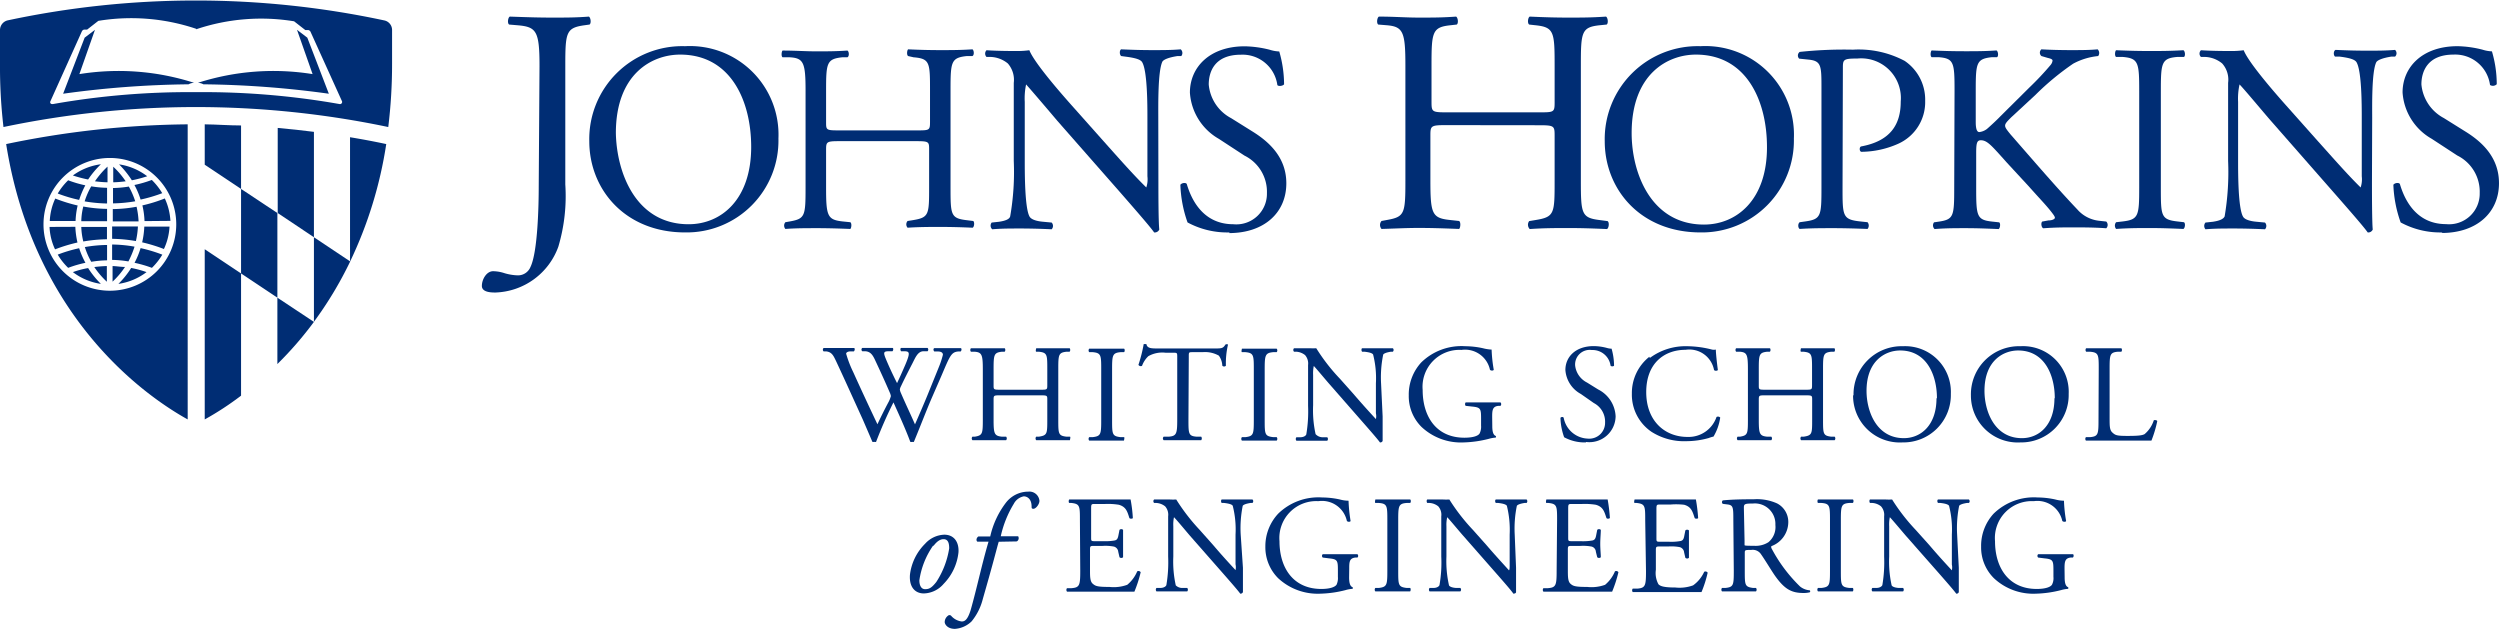 <svg id="Layer_1" data-name="Layer 1" xmlns="http://www.w3.org/2000/svg" xmlns:xlink="http://www.w3.org/1999/xlink" viewBox="0 0 222.98 56.09"><defs><style>.cls-1{fill:none;}.cls-2{clip-path:url(#clip-path);}.cls-3,.cls-4{fill:#002d74;}.cls-3{fill-rule:evenodd;}.cls-5{clip-path:url(#clip-path-2);}</style><clipPath id="clip-path" transform="translate(0 0)"><rect class="cls-1" width="35" height="37.71"/></clipPath><clipPath id="clip-path-2" transform="translate(0 0)"><rect class="cls-1" x="42.98" y="1.48" width="180" height="24.58"/></clipPath></defs><g class="cls-2"><path class="cls-3" d="M16.74,11.09A82.06,82.06,0,0,0,.55,12.85c2.34,14.81,11.59,22,16.19,24.56Zm-6.93,3A5.92,5.92,0,1,0,15.72,20a5.92,5.92,0,0,0-5.91-5.91m.25,5.66h2.3a7.24,7.24,0,0,0-.18-1.31,12.49,12.49,0,0,1-2.12.21Zm2-1.8a7.22,7.22,0,0,0-.57-1.31,9.6,9.6,0,0,1-1.41.13v1.37a13,13,0,0,0,2-.19m-.87-1.78a7.15,7.15,0,0,0-1.11-1.3v1.39a10.38,10.38,0,0,0,1.11-.09m.55-.09a10.61,10.61,0,0,0,1.37-.36,5.43,5.43,0,0,0-2.51-1.06,8.45,8.45,0,0,1,1.14,1.42m-3.29.09a10.56,10.56,0,0,0,1.12.09v-1.4a7.69,7.69,0,0,0-1.12,1.31M9,14.65a5.42,5.42,0,0,0-2.5,1,10.9,10.9,0,0,0,1.36.36A8,8,0,0,1,9,14.65m-.88,2a6.58,6.58,0,0,0-.57,1.31,13,13,0,0,0,2,.19V16.75a9.48,9.48,0,0,1-1.41-.13m-.71,1.8a5.82,5.82,0,0,0-.18,1.31h2.3v-1.1a12.38,12.38,0,0,1-2.12-.21m-.5-.09a14.27,14.27,0,0,1-2-.62,5.26,5.26,0,0,0-.49,2H6.74a7.15,7.15,0,0,1,.19-1.4M4.42,20.24a5.17,5.17,0,0,0,.49,2,14.24,14.24,0,0,1,2-.61,7.37,7.37,0,0,1-.19-1.4Zm3,1.3a13.59,13.59,0,0,1,2.12-.2v-1.1H7.25a6.26,6.26,0,0,0,.18,1.3m.14.5a6.58,6.58,0,0,0,.57,1.31,9.6,9.6,0,0,1,1.41-.13V21.85a11.86,11.86,0,0,0-2,.19m.86,1.78a7.69,7.69,0,0,0,1.12,1.31v-1.4a10.56,10.56,0,0,0-1.12.09m-.55.09a8.27,8.27,0,0,0-1.36.36A5.42,5.42,0,0,0,9,25.32a8,8,0,0,1-1.14-1.41m3.29-.1c-.37,0-.74-.07-1.11-.08v1.39a7.21,7.21,0,0,0,1.11-1.31m-.59,1.51a5.41,5.41,0,0,0,2.51-1.05,9.24,9.24,0,0,0-1.37-.37,7.72,7.72,0,0,1-1.14,1.42m.89-2A8,8,0,0,0,12,22a11.86,11.86,0,0,0-2-.19v1.37a9.6,9.6,0,0,1,1.41.13m.71-1.81a7,7,0,0,0,.18-1.3h-2.3v1.1a13.59,13.59,0,0,1,2.12.2m.5.1a14.24,14.24,0,0,1,2,.61,5.36,5.36,0,0,0,.5-2H12.87a7.37,7.37,0,0,1-.19,1.4m2.52-1.91a5.46,5.46,0,0,0-.5-2,13.08,13.08,0,0,1-2,.62,7.15,7.15,0,0,1,.19,1.4Zm-1.66-3.65a10.55,10.55,0,0,1-1.55.45,7,7,0,0,1,.55,1.3,13.31,13.31,0,0,0,1.93-.57,5.9,5.9,0,0,0-.93-1.18M5.15,17.26a12.7,12.7,0,0,0,1.91.57,7.8,7.8,0,0,1,.55-1.3,10.31,10.31,0,0,1-1.53-.45,5.56,5.56,0,0,0-.93,1.18m.93,6.63a10.09,10.09,0,0,1,1.54-.45,7.39,7.39,0,0,1-.56-1.3,12.7,12.7,0,0,0-1.91.57,5.56,5.56,0,0,0,.93,1.18m8.39-1.18a13.35,13.35,0,0,0-1.93-.58A7.13,7.13,0,0,1,12,23.44a10.92,10.92,0,0,1,1.55.45,5.9,5.9,0,0,0,.93-1.18" transform="translate(0 0)"/><path class="cls-4" d="M0,5.67v-3a.89.89,0,0,1,.67-.85h0a80.39,80.39,0,0,1,33.6,0h0a.87.87,0,0,1,.7.85v3a46,46,0,0,1-.34,5.66,83.55,83.55,0,0,0-34.32,0A46.33,46.33,0,0,1,0,5.67m17.5-3.1a18.16,18.16,0,0,0-8.73-.71l-1,.78-.27,0a.29.29,0,0,0-.19.14L4.51,9c-.09.17,0,.31.22.28A69.64,69.64,0,0,1,17.5,8.22h0A69.82,69.82,0,0,1,30.28,9.28.19.19,0,0,0,30.49,9l-2.8-6.18a.29.29,0,0,0-.19-.14l-.27,0-1-.78a18.15,18.15,0,0,0-8.73.71Z" transform="translate(0 0)"/><path class="cls-4" d="M17.29,7.38A22,22,0,0,0,7.08,6.61L8.47,2.66l-.92.7-1.92,5a87.3,87.3,0,0,1,11.19-.84,1,1,0,0,1,.47-.13" transform="translate(0 0)"/><path class="cls-4" d="M17.67,7.38a22,22,0,0,1,10.21-.77L26.49,2.66l.92.7,1.92,5a87.3,87.3,0,0,0-11.19-.84,1,1,0,0,0-.47-.13" transform="translate(0 0)"/><path class="cls-4" d="M18.26,22.23V37.41a26.58,26.58,0,0,0,3.24-2.12V24.39Z" transform="translate(0 0)"/><path class="cls-4" d="M21.5,11.19c-1.07,0-2.16-.09-3.24-.1v3.6l3.24,2.16Z" transform="translate(0 0)"/><path class="cls-4" d="M28,21.16v-9.4c-1.07-.13-2.15-.26-3.23-.35V19Z" transform="translate(0 0)"/><path class="cls-4" d="M24.74,26.55v5.92A31.74,31.74,0,0,0,28,28.71h0Z" transform="translate(0 0)"/><polygon class="cls-4" points="27.98 28.71 27.99 28.71 27.98 28.7 27.98 28.71"/><path class="cls-4" d="M31.23,23.32a37.16,37.16,0,0,0,3.22-10.47c-1.07-.23-2.14-.43-3.23-.61V23.31Z" transform="translate(0 0)"/><polygon class="cls-4" points="21.5 16.85 21.5 24.39 24.74 26.55 24.74 19 21.5 16.85"/><path class="cls-4" d="M31.22,23.31,28,21.16V28.7h0a33.63,33.63,0,0,0,3.23-5.37Z" transform="translate(0 0)"/><path class="cls-4" d="M31.22,23.34v0h0Z" transform="translate(0 0)"/></g><g class="cls-5"><path class="cls-4" d="M48.12,5.89c0-3.15-.28-3.5-2-3.64l-.71-.06c-.17-.11-.11-.62.06-.71,1.65.06,2.61.09,3.81.09s2.1,0,3.24-.09c.17.09.23.6.06.71l-.43.06c-1.67.23-1.73.63-1.73,3.64V16.45A15.84,15.84,0,0,1,49.8,22a6.18,6.18,0,0,1-5.6,4.09c-.34,0-1.22,0-1.22-.59s.42-1.31,1-1.31a3.34,3.34,0,0,1,1,.17,4.57,4.57,0,0,0,1.2.2,1.2,1.2,0,0,0,1.13-.74c.66-1.34.74-5.61.74-7.14Z" transform="translate(0 0)"/><path class="cls-4" d="M52.56,12.59A8.29,8.29,0,0,1,61.1,4.12a7.9,7.9,0,0,1,8.33,8.23,8.19,8.19,0,0,1-8.33,8.38c-5.33,0-8.54-3.82-8.54-8.14M67,13.1c0-4-1.75-8.23-6.34-8.23-2.49,0-5.73,1.7-5.73,7C55,15.38,56.69,20,61.42,20,64.3,20,67,17.83,67,13.1" transform="translate(0 0)"/><path class="cls-4" d="M74.88,12.59c-1.15,0-1.2.05-1.2.77v3.39c0,2.52.12,2.85,1.47,3l.69.07c.15.09.1.53,0,.6-1.29-.05-2.11-.07-3-.07s-1.85,0-2.79.07a.46.46,0,0,1,0-.6l.4-.07c1.35-.24,1.4-.48,1.4-3V8.11c0-2.52-.17-2.93-1.42-3l-.63,0c-.14-.09-.09-.53,0-.6,1.18,0,2,.07,3,.07s1.75,0,2.78-.07c.15.07.19.51,0,.6l-.46,0c-1.39.15-1.44.51-1.44,3v2.76c0,.74,0,.76,1.2.76h6.87c1.15,0,1.2,0,1.2-.76V8.11c0-2.52,0-2.88-1.47-3L81,5c-.15-.09-.1-.53,0-.6,1.1.05,1.91.07,2.9.07s1.75,0,2.83-.07c.14.07.19.51,0,.6l-.5,0c-1.4.15-1.45.51-1.45,3v8.64c0,2.52,0,2.83,1.45,3l.57.07c.14.09.1.53-.05.6-1.15-.05-2-.07-2.9-.07s-1.85,0-2.9.07a.45.45,0,0,1,0-.6l.45-.07c1.47-.24,1.47-.48,1.47-3V13.36c0-.72,0-.77-1.2-.77Z" transform="translate(0 0)"/><path class="cls-4" d="M103.32,16.27c0,.72,0,3.57.08,4.2a.44.44,0,0,1-.46.26c-.29-.41-1-1.25-3.07-3.62L94.3,10.77C93.65,10,92,8.06,91.52,7.53h0a5.93,5.93,0,0,0-.12,1.56v5.23c0,1.13,0,4.25.43,5,.15.26.62.41,1.22.46l.75.07a.44.44,0,0,1,0,.6c-1.08-.05-1.92-.07-2.81-.07s-1.65,0-2.49.07a.44.44,0,0,1-.05-.6l.65-.07c.55-.08.93-.22,1-.48a23,23,0,0,0,.32-4.95V7.39a2.21,2.21,0,0,0-.53-1.73,2.57,2.57,0,0,0-1.49-.58l-.41,0a.43.43,0,0,1,0-.6c1,.07,2.28.07,2.71.07a7.59,7.59,0,0,0,1.11-.07c.48,1.23,3.31,4.4,4.1,5.28l2.33,2.62c1.65,1.85,2.83,3.19,4,4.34h0a2.3,2.3,0,0,0,.1-1V10.53c0-1.13,0-4.25-.48-5-.14-.21-.53-.36-1.49-.48L100,5c-.17-.14-.15-.53,0-.6,1.11.05,1.92.07,2.83.07s1.66,0,2.48-.07a.43.43,0,0,1,.05.6l-.34,0c-.77.12-1.25.31-1.35.51-.4.86-.36,3.84-.36,4.94Z" transform="translate(0 0)"/><path class="cls-4" d="M109.67,20.73a7.45,7.45,0,0,1-3.75-.89,11.11,11.11,0,0,1-.64-3.36c.12-.17.48-.22.57-.07C106.21,17.63,107.2,20,110,20a2.73,2.73,0,0,0,3-2.77,3.6,3.6,0,0,0-2-3.35l-2.28-1.49a5.13,5.13,0,0,1-2.59-4.13c0-2.28,1.78-4.13,4.89-4.13a9.69,9.69,0,0,1,2.24.31,3.11,3.11,0,0,0,.84.15,10.7,10.7,0,0,1,.43,2.93c-.1.14-.48.21-.6.07a3.13,3.13,0,0,0-3.26-2.71c-2.36,0-2.86,1.55-2.86,2.66a3.77,3.77,0,0,0,2,3l1.92,1.2c1.51.94,3,2.33,3,4.61,0,2.64-2,4.44-5.11,4.44" transform="translate(0 0)"/><path class="cls-4" d="M129,11.16c-1.36,0-1.42.05-1.42.91v4c0,3,.14,3.38,1.74,3.55l.82.09c.17.11.12.62,0,.71-1.54-.06-2.51-.09-3.62-.09s-2.19.06-3.3.09a.54.54,0,0,1,0-.71l.48-.09c1.59-.28,1.65-.56,1.65-3.55V5.84c0-3-.2-3.47-1.68-3.59l-.74-.06c-.17-.11-.11-.62.06-.71,1.39,0,2.36.09,3.58.09s2.08,0,3.3-.09c.17.09.23.6.06.71l-.54.06c-1.65.17-1.71.6-1.71,3.59V9.11c0,.88.06.91,1.42.91h8.14c1.37,0,1.42,0,1.42-.91V5.84c0-3-.05-3.42-1.73-3.59l-.54-.06c-.17-.11-.12-.62.05-.71,1.31.06,2.28.09,3.45.09s2.07,0,3.35-.09c.17.09.23.6.06.71l-.6.06c-1.65.17-1.7.6-1.7,3.59V16.08c0,3,.05,3.35,1.7,3.55l.68.09c.18.11.12.62-.05.71-1.37-.06-2.33-.09-3.44-.09s-2.19,0-3.45.09a.55.55,0,0,1-.05-.71l.54-.09c1.73-.28,1.73-.56,1.73-3.55v-4c0-.86-.05-.91-1.42-.91Z" transform="translate(0 0)"/><path class="cls-4" d="M143.13,12.59a8.29,8.29,0,0,1,8.54-8.47A7.9,7.9,0,0,1,160,12.35a8.2,8.2,0,0,1-8.33,8.38c-5.33,0-8.54-3.82-8.54-8.14m14.47.51c0-4-1.75-8.23-6.34-8.23-2.49,0-5.73,1.7-5.73,7,0,3.55,1.72,8.16,6.45,8.16,2.88,0,5.62-2.16,5.62-6.89" transform="translate(0 0)"/><path class="cls-4" d="M164.34,16.75c0,2.52,0,2.83,1.58,3l.65.07a.47.47,0,0,1,0,.6c-1.37-.05-2.16-.07-3.12-.07s-1.88,0-2.93.07c-.15-.07-.19-.46,0-.6l.5-.07c1.4-.2,1.44-.48,1.44-3V7.89c0-2,0-2.45-1.12-2.57l-.87-.09a.4.4,0,0,1,.05-.6,37.21,37.21,0,0,1,4.75-.2,8.74,8.74,0,0,1,4.61,1A4.17,4.17,0,0,1,171.71,9a4.07,4.07,0,0,1-2.4,3.82,8.19,8.19,0,0,1-3.31.72c-.17-.07-.17-.43,0-.48,2.6-.48,3.53-1.94,3.53-4a3.54,3.54,0,0,0-3.86-3.84c-1.27,0-1.3.09-1.3.86Z" transform="translate(0 0)"/><path class="cls-4" d="M174.33,8.1c0-2.52-.05-2.9-1.44-3l-.6,0c-.15-.09-.1-.53,0-.6,1.18.05,1.95.07,3,.07.93,0,1.75,0,2.78-.07.15.07.2.51.05.6l-.45,0c-1.4.15-1.45.5-1.45,3v2.77c0,.45.05.91.32.91a1.4,1.4,0,0,0,.67-.27c.33-.28,1-.91,1.22-1.15l2.59-2.57a25.39,25.39,0,0,0,1.88-2,.73.73,0,0,0,.17-.38c0-.1-.1-.17-.41-.24L182.08,5a.39.39,0,0,1,0-.6c.84.05,1.8.07,2.64.07s1.65,0,2.37-.07a.45.45,0,0,1,.05.6,5.88,5.88,0,0,0-2.23.68,23.71,23.71,0,0,0-3.36,2.78l-2.16,2c-.34.34-.55.55-.55.74s.14.36.45.75c2.28,2.61,4.13,4.77,6,6.74a3,3,0,0,0,1.92,1l.65.07a.42.42,0,0,1,0,.6c-.62-.05-1.56-.08-2.68-.08s-1.83,0-2.93.08c-.17-.05-.24-.46-.1-.6l.55-.1c.34,0,.58-.12.58-.24s-.17-.33-.34-.55c-.45-.58-1.08-1.22-2-2.26L179,14.51c-1.37-1.53-1.75-2-2.33-2-.36,0-.41.31-.41,1.15v3.1c0,2.51.05,2.85,1.4,3l.65.07c.14.09.09.52-.05.6-1.18-.05-2-.08-2.93-.08s-1.8,0-2.78.08a.45.45,0,0,1-.05-.6l.48-.07c1.27-.2,1.32-.49,1.32-3Z" transform="translate(0 0)"/><path class="cls-4" d="M190.8,8.15c0-2.54-.05-2.95-1.46-3.07l-.6,0c-.15-.09-.1-.53,0-.6,1.2.05,2,.07,3,.07s1.77,0,3-.07c.15.07.2.51.05.6l-.6,0c-1.41.12-1.46.53-1.46,3.07V16.7c0,2.54,0,2.88,1.46,3.05l.6.07c.15.09.1.52-.05.6-1.2-.05-2-.08-3-.08s-1.83,0-3,.08a.47.47,0,0,1,0-.6l.6-.07c1.41-.17,1.46-.51,1.46-3.05Z" transform="translate(0 0)"/><path class="cls-4" d="M211.56,16.27c0,.72,0,3.57.07,4.2a.43.43,0,0,1-.45.26c-.29-.41-1-1.25-3.08-3.62l-5.56-6.34c-.65-.74-2.28-2.71-2.79-3.24h0a5.82,5.82,0,0,0-.13,1.56v5.23c0,1.13,0,4.25.44,5,.14.26.62.41,1.22.46l.74.07a.44.44,0,0,1,0,.6c-1.08-.05-1.92-.07-2.81-.07s-1.66,0-2.5.07a.46.46,0,0,1,0-.6l.65-.07c.55-.08.94-.22,1.06-.48a23.67,23.67,0,0,0,.31-4.95V7.39a2.17,2.17,0,0,0-.53-1.73,2.54,2.54,0,0,0-1.49-.58l-.4,0a.41.41,0,0,1,0-.6c1,.07,2.27.07,2.71.07a7.45,7.45,0,0,0,1.1-.07c.48,1.23,3.31,4.4,4.1,5.28l2.33,2.62c1.66,1.85,2.83,3.19,4,4.34h0a2.3,2.3,0,0,0,.1-1V10.53c0-1.13,0-4.25-.48-5-.15-.21-.53-.36-1.49-.48l-.41,0c-.17-.14-.14-.53.05-.6,1.1.05,1.92.07,2.83.07s1.66,0,2.47-.07a.41.41,0,0,1,0,.6l-.34,0c-.76.12-1.24.31-1.34.51-.41.86-.36,3.84-.36,4.94Z" transform="translate(0 0)"/><path class="cls-4" d="M217.86,20.73a7.43,7.43,0,0,1-3.74-.89,11.08,11.08,0,0,1-.65-3.36c.12-.17.48-.22.58-.07.36,1.22,1.34,3.58,4.12,3.58a2.73,2.73,0,0,0,3-2.77,3.6,3.6,0,0,0-2-3.35l-2.28-1.49a5.14,5.14,0,0,1-2.6-4.13c0-2.28,1.78-4.13,4.9-4.13a9.68,9.68,0,0,1,2.23.31,3.11,3.11,0,0,0,.84.15,10.33,10.33,0,0,1,.43,2.93.48.48,0,0,1-.6.07,3.13,3.13,0,0,0-3.26-2.71c-2.35,0-2.86,1.55-2.86,2.66a3.79,3.79,0,0,0,2,3l1.92,1.2c1.52.94,3,2.33,3,4.61,0,2.64-2,4.44-5.12,4.44" transform="translate(0 0)"/></g><path class="cls-4" d="M73.46,31.34a.2.2,0,0,1,0-.3c.34,0,.9,0,1.28,0l1.42,0c.11,0,.09.21,0,.3l-.28,0c-.27,0-.41.1-.41.21a10.13,10.13,0,0,0,.64,1.66c.7,1.55,1.43,3.11,2.15,4.63.29-.62.63-1.31,1-2a2.51,2.51,0,0,0,.2-.51,1.17,1.17,0,0,0-.1-.32c-.43-1-.89-2-1.36-3-.19-.38-.38-.64-.8-.68l-.29,0a.19.19,0,0,1,0-.3c.36,0,.83,0,1.33,0s1.08,0,1.36,0c.09,0,.1.2,0,.3l-.33,0c-.48,0-.49.12-.26.68s.61,1.39,1,2.16c.23-.48.46-1,.73-1.62.45-1.06.39-1.19,0-1.22l-.37,0c-.09-.13-.07-.26,0-.3.34,0,.71,0,1.17,0s.9,0,1.19,0a.21.21,0,0,1,0,.3l-.36,0c-.52,0-.74.6-1,1.1s-.79,1.54-1,2a1.1,1.1,0,0,0-.11.29.93.93,0,0,0,.08.3c.43,1,.86,1.89,1.27,2.83.38-.87.76-1.74,1.12-2.62l1-2.47a7.67,7.67,0,0,0,.37-1.12c0-.18-.15-.28-.41-.29l-.36,0c-.1-.12-.09-.25,0-.3.47,0,.81,0,1.19,0s.83,0,1.16,0c.1,0,.11.2,0,.3l-.23,0c-.62.06-.74.43-1.48,2.16l-.91,2.09c-.54,1.27-1,2.49-1.55,3.81a.2.2,0,0,1-.14,0,.34.34,0,0,1-.18,0c-.4-1.1-1.11-2.65-1.5-3.52a37.74,37.74,0,0,0-1.55,3.52.24.24,0,0,1-.15,0,.39.39,0,0,1-.18,0c-.22-.52-.7-1.63-.86-2-.79-1.73-1.56-3.45-2.37-5.18-.24-.5-.38-.84-.91-.89Z" transform="translate(0 0)"/><path class="cls-4" d="M89.24,35.26c-.59,0-.62,0-.62.39V37.4c0,1.3.06,1.48.76,1.55l.36,0a.24.24,0,0,1,0,.31c-.67,0-1.09,0-1.57,0s-1,0-1.44,0a.24.24,0,0,1,0-.31l.21,0c.69-.12.72-.25.72-1.55V32.94c0-1.31-.09-1.52-.74-1.57l-.32,0a.24.24,0,0,1,0-.31c.6,0,1,0,1.56,0s.9,0,1.44,0c.07,0,.1.26,0,.31l-.23,0c-.72.08-.75.26-.75,1.57v1.42c0,.39,0,.4.62.4h3.55c.6,0,.62,0,.62-.4V32.94c0-1.31,0-1.49-.76-1.57l-.23,0c-.08-.05,0-.27,0-.31.57,0,1,0,1.51,0s.9,0,1.46,0c.07,0,.1.26,0,.31l-.26,0c-.72.08-.74.26-.74,1.57V37.4c0,1.3,0,1.46.74,1.55l.3,0c.08,0,0,.27,0,.31-.6,0-1,0-1.5,0s-1,0-1.51,0a.24.24,0,0,1,0-.31l.23,0c.76-.12.76-.25.76-1.55V35.65c0-.37,0-.39-.62-.39Z" transform="translate(0 0)"/><path class="cls-4" d="M98.22,33c0-1.31,0-1.52-.76-1.59l-.31,0a.24.24,0,0,1,0-.31c.62,0,1,0,1.56,0s.92,0,1.54,0c.07,0,.1.26,0,.31l-.31,0c-.73.07-.75.28-.75,1.59v4.42c0,1.31,0,1.48.75,1.57l.31,0c.08,0,0,.27,0,.31-.62,0-1,0-1.54,0s-.94,0-1.56,0a.24.24,0,0,1,0-.31l.31,0c.74-.09.76-.26.76-1.57Z" transform="translate(0 0)"/><path class="cls-4" d="M106,37.4c0,1.3,0,1.49.74,1.55l.4,0a.26.26,0,0,1,0,.31c-.71,0-1.13,0-1.63,0s-.93,0-1.72,0a.21.21,0,0,1,0-.31l.44,0c.71-.06.77-.25.77-1.55V31.86c0-.39,0-.4-.37-.4h-.68a2.51,2.51,0,0,0-1.53.31,2.28,2.28,0,0,0-.56.86.24.24,0,0,1-.32-.09,13.23,13.23,0,0,0,.47-1.85s.2,0,.24,0c.07.4.48.39,1.05.39h5c.67,0,.78,0,1-.35a.25.25,0,0,1,.23,0,7.29,7.29,0,0,0-.19,1.89.22.22,0,0,1-.32,0,1.63,1.63,0,0,0-.31-.9,2.5,2.5,0,0,0-1.44-.31h-.88c-.37,0-.36,0-.36.42Z" transform="translate(0 0)"/><path class="cls-4" d="M111.83,33c0-1.31,0-1.52-.75-1.59l-.31,0c-.08-.05,0-.27,0-.31.62,0,1,0,1.57,0s.91,0,1.53,0a.24.24,0,0,1,0,.31l-.31,0c-.73.07-.76.28-.76,1.59v4.42c0,1.31,0,1.48.76,1.57l.31,0a.24.24,0,0,1,0,.31c-.62,0-1,0-1.53,0s-1,0-1.57,0a.24.24,0,0,1,0-.31l.31,0c.73-.09.75-.26.75-1.57Z" transform="translate(0 0)"/><path class="cls-4" d="M123.32,37.15c0,.38,0,1.85,0,2.18a.23.23,0,0,1-.24.13c-.15-.21-.51-.64-1.59-1.87l-2.87-3.28c-.34-.38-1.18-1.4-1.44-1.67h0a3.12,3.12,0,0,0-.06.8v2.71a9.82,9.82,0,0,0,.22,2.57A.85.85,0,0,0,118,39l.38,0a.23.23,0,0,1,0,.31c-.56,0-1,0-1.46,0s-.85,0-1.29,0a.24.24,0,0,1,0-.31l.33,0c.29,0,.49-.11.55-.25a12.17,12.17,0,0,0,.16-2.55V32.56a1.14,1.14,0,0,0-.27-.89,1.41,1.41,0,0,0-.77-.3l-.21,0a.21.21,0,0,1,0-.31c.52,0,1.18,0,1.41,0a5.1,5.1,0,0,0,.57,0,16.74,16.74,0,0,0,2.12,2.73l1.2,1.35c.86,1,1.46,1.65,2,2.24h0a1.23,1.23,0,0,0,0-.52V34.19a8.56,8.56,0,0,0-.25-2.57c-.07-.11-.27-.19-.77-.25l-.21,0c-.08-.08-.07-.27,0-.31.57,0,1,0,1.46,0s.86,0,1.28,0a.21.21,0,0,1,0,.31l-.17,0c-.4.06-.64.16-.69.26a10.09,10.09,0,0,0-.19,2.56Z" transform="translate(0 0)"/><path class="cls-4" d="M133.1,38c0,.49.08.79.3.88a.1.1,0,0,1,0,.15,2.94,2.94,0,0,0-.61.11,9.91,9.91,0,0,1-2.22.32,5.14,5.14,0,0,1-3.78-1.38,3.86,3.86,0,0,1-1.14-2.81,4.24,4.24,0,0,1,1.11-2.94,5.13,5.13,0,0,1,3.93-1.45,7.53,7.53,0,0,1,1.58.18,3.64,3.64,0,0,0,.77.12,12.68,12.68,0,0,0,.19,1.79c0,.1-.27.12-.34,0a2.27,2.27,0,0,0-2.54-1.76,3.29,3.29,0,0,0-3.46,3.57c0,2.38,1.22,4.26,3.72,4.26.77,0,1.23-.16,1.36-.38a1.35,1.35,0,0,0,.13-.7v-.5c0-1,0-1.12-.81-1.2l-.55-.06c-.1-.05-.08-.28,0-.31.36,0,1.05,0,1.78,0,.48,0,.9,0,1.31,0a.22.22,0,0,1,0,.31l-.2,0c-.52.06-.54.41-.54,1Z" transform="translate(0 0)"/><path class="cls-4" d="M141.45,39.46a3.84,3.84,0,0,1-1.94-.46,5.52,5.52,0,0,1-.33-1.73c.06-.09.24-.12.29,0a2.27,2.27,0,0,0,2.14,1.85,1.41,1.41,0,0,0,1.55-1.43,1.87,1.87,0,0,0-1-1.74L141,35.14A2.64,2.64,0,0,1,139.62,33c0-1.18.92-2.13,2.53-2.13a4.71,4.71,0,0,1,1.16.16,1.58,1.58,0,0,0,.43.07,5.57,5.57,0,0,1,.22,1.52.24.24,0,0,1-.31,0,1.62,1.62,0,0,0-1.68-1.4,1.3,1.3,0,0,0-1.48,1.38,1.94,1.94,0,0,0,1.06,1.52l1,.62a2.82,2.82,0,0,1,1.55,2.39,2.34,2.34,0,0,1-2.64,2.29" transform="translate(0 0)"/><path class="cls-4" d="M147.15,31.93a5.34,5.34,0,0,1,3.35-1.05,9.2,9.2,0,0,1,2.2.3.85.85,0,0,0,.34,0c0,.29.08,1.07.18,1.83a.27.27,0,0,1-.34,0,2.24,2.24,0,0,0-2.54-1.81c-1.9,0-3.51,1.2-3.51,3.77s1.65,4,3.68,4a2.63,2.63,0,0,0,2.59-1.78.28.28,0,0,1,.33.05,4.57,4.57,0,0,1-.6,1.7,2.7,2.7,0,0,0-.43.13,7.41,7.41,0,0,1-2,.28,5.4,5.4,0,0,1-3.09-.83,4,4,0,0,1-1.76-3.41,4.12,4.12,0,0,1,1.56-3.29" transform="translate(0 0)"/><path class="cls-4" d="M157.49,35.26c-.59,0-.62,0-.62.39V37.4c0,1.3.06,1.48.76,1.55l.36,0a.24.24,0,0,1,0,.31c-.67,0-1.09,0-1.57,0s-1,0-1.44,0a.23.23,0,0,1,0-.31l.21,0c.69-.12.71-.25.71-1.55V32.94c0-1.31-.08-1.52-.73-1.57l-.32,0a.24.24,0,0,1,0-.31c.6,0,1,0,1.56,0s.9,0,1.44,0c.07,0,.1.26,0,.31l-.23,0c-.72.08-.75.26-.75,1.57v1.42c0,.39,0,.4.62.4H161c.6,0,.62,0,.62-.4V32.94c0-1.31,0-1.49-.76-1.57l-.23,0c-.08-.05,0-.27,0-.31.57,0,1,0,1.5,0s.91,0,1.47,0c.07,0,.1.26,0,.31l-.26,0c-.72.08-.74.26-.74,1.57V37.4c0,1.3,0,1.46.74,1.55l.3,0a.24.24,0,0,1,0,.31c-.59,0-1,0-1.5,0s-.95,0-1.5,0a.24.24,0,0,1,0-.31l.23,0c.76-.12.76-.25.76-1.55V35.65c0-.37,0-.39-.62-.39Z" transform="translate(0 0)"/><path class="cls-4" d="M165.32,35.26a4.29,4.29,0,0,1,4.41-4.38A4.08,4.08,0,0,1,174,35.13a4.23,4.23,0,0,1-4.31,4.33,4.17,4.17,0,0,1-4.41-4.2m7.48.26c0-2.05-.91-4.26-3.28-4.26-1.29,0-3,.88-3,3.6,0,1.83.89,4.22,3.33,4.22,1.49,0,2.91-1.12,2.91-3.56" transform="translate(0 0)"/><path class="cls-4" d="M175.79,35.26a4.29,4.29,0,0,1,4.42-4.38,4.07,4.07,0,0,1,4.3,4.25,4.23,4.23,0,0,1-4.3,4.33,4.18,4.18,0,0,1-4.42-4.2m7.48.26c0-2.05-.9-4.26-3.27-4.26-1.29,0-3,.88-3,3.6,0,1.83.9,4.22,3.34,4.22,1.49,0,2.9-1.12,2.9-3.56" transform="translate(0 0)"/><path class="cls-4" d="M187.19,32.93c0-1.3,0-1.5-.81-1.56l-.31,0a.24.24,0,0,1,0-.31c.69,0,1.11,0,1.61,0s.91,0,1.53,0a.26.26,0,0,1,0,.31l-.3,0c-.73.06-.75.26-.75,1.56v4.32c0,.78,0,1.11.26,1.34s.37.29,1.35.29,1.31-.05,1.51-.16a2.68,2.68,0,0,0,.82-1.23c.08-.06.31,0,.31.07a10.33,10.33,0,0,1-.52,1.74c-.63,0-1.81,0-3.09,0h-1.14c-.52,0-.92,0-1.61,0a.24.24,0,0,1,0-.31l.37,0c.72-.07.75-.25.75-1.55Z" transform="translate(0 0)"/><path class="cls-4" d="M85.49,49.25a4.74,4.74,0,0,1-1.32,2.82,2.41,2.41,0,0,1-1.77.86c-.8,0-1.32-.59-1.24-1.66a4.66,4.66,0,0,1,1.35-2.77,2.41,2.41,0,0,1,1.71-.81c.88,0,1.32.66,1.27,1.56m-2.26-.59A7.19,7.19,0,0,0,82,51.76c0,.43.15.79.51.79s.58-.11,1-.64a7.65,7.65,0,0,0,1.15-3c0-.38-.06-.82-.5-.82-.24,0-.54.12-.9.6" transform="translate(0 0)"/><path class="cls-4" d="M89.08,48.32c-.07.21-.17.61-.32,1.16-.37,1.39-.71,2.58-1.1,3.94a5.12,5.12,0,0,1-1,2,2.35,2.35,0,0,1-1.49.67c-.67,0-.91-.42-.91-.61a.72.72,0,0,1,.29-.56.2.2,0,0,1,.28,0,1.5,1.5,0,0,0,.94.51c.25,0,.51-.09.8-1,.57-2,1-4.1,1.6-6.12h-1c-.13-.11-.08-.34.09-.46h1.06a7.72,7.72,0,0,1,1.39-3,2.53,2.53,0,0,1,2-1,.9.9,0,0,1,1,.82c0,.32-.33.71-.53.71s-.16-.11-.17-.2c0-.68-.39-.91-.7-.91a1.28,1.28,0,0,0-.89.67,9.44,9.44,0,0,0-1.16,2.89h1.55a.33.33,0,0,1-.12.46Z" transform="translate(0 0)"/><path class="cls-4" d="M96.32,46.43c0-1.3,0-1.48-.75-1.57l-.2,0c-.08-.05-.05-.28,0-.31.54,0,1,0,1.47,0h2.33c.79,0,1.52,0,1.67,0a12.74,12.74,0,0,1,.2,1.65c0,.07-.25.1-.31,0-.18-.58-.3-1-.94-1.18a6.15,6.15,0,0,0-1.2-.07h-.9c-.37,0-.37,0-.37.5v2.48c0,.34,0,.34.41.34h.72a4.63,4.63,0,0,0,1-.07c.15-.05.24-.12.3-.43l.1-.51a.23.23,0,0,1,.32,0c0,.3,0,.78,0,1.25s0,.92,0,1.19a.23.23,0,0,1-.32,0l-.11-.48a.53.53,0,0,0-.39-.47,4.11,4.11,0,0,0-1-.06h-.72c-.37,0-.41,0-.41.33v1.75c0,.66,0,1.08.24,1.29s.4.29,1.5.29a3.51,3.51,0,0,0,1.58-.19,3.1,3.1,0,0,0,.89-1.2.23.23,0,0,1,.31.08,11.32,11.32,0,0,1-.56,1.73c-1.12,0-2.22,0-3.33,0H96.86c-.54,0-1,0-1.69,0a.24.24,0,0,1,0-.31l.41,0c.71-.06.77-.25.77-1.55Z" transform="translate(0 0)"/><path class="cls-4" d="M110.86,50.64c0,.37,0,1.85,0,2.17a.23.23,0,0,1-.24.14c-.15-.21-.51-.64-1.59-1.87l-2.88-3.28c-.33-.38-1.17-1.4-1.44-1.67h0a3.12,3.12,0,0,0-.06.8v2.71a9.82,9.82,0,0,0,.22,2.57.83.83,0,0,0,.63.23l.39,0a.23.23,0,0,1,0,.31c-.55,0-1,0-1.45,0s-.85,0-1.29,0a.23.23,0,0,1,0-.31l.33,0c.29,0,.49-.11.55-.25a12.17,12.17,0,0,0,.16-2.55V46.05a1.13,1.13,0,0,0-.27-.89,1.41,1.41,0,0,0-.77-.3l-.21,0a.21.21,0,0,1,0-.31c.52,0,1.18,0,1.4,0a4.91,4.91,0,0,0,.57,0A17.36,17.36,0,0,0,107,47.26l1.2,1.35c.85,1,1.46,1.65,2,2.24h0a1.23,1.23,0,0,0,0-.52V47.68a8.6,8.6,0,0,0-.25-2.57c-.07-.11-.27-.19-.77-.25l-.21,0c-.09-.08-.07-.28,0-.31l1.46,0c.53,0,.86,0,1.28,0a.21.21,0,0,1,0,.31l-.17,0c-.4.06-.65.16-.7.26a10.11,10.11,0,0,0-.18,2.56Z" transform="translate(0 0)"/><path class="cls-4" d="M120.33,51.49c0,.49.08.79.3.88a.1.1,0,0,1,0,.15,2.83,2.83,0,0,0-.61.11,9.91,9.91,0,0,1-2.22.32A5.18,5.18,0,0,1,114,51.57a3.9,3.9,0,0,1-1.14-2.81A4.25,4.25,0,0,1,114,45.82a5.13,5.13,0,0,1,3.93-1.45,7.53,7.53,0,0,1,1.58.18,3,3,0,0,0,.77.11,14,14,0,0,0,.18,1.8c0,.1-.26.11-.33,0a2.27,2.27,0,0,0-2.54-1.76,3.29,3.29,0,0,0-3.47,3.57c0,2.38,1.23,4.26,3.73,4.26.76,0,1.22-.17,1.36-.38a1.39,1.39,0,0,0,.12-.7V51c0-1,0-1.12-.8-1.2l-.55-.07a.2.2,0,0,1,0-.3c.36,0,1,0,1.78,0,.48,0,.9,0,1.31,0a.2.2,0,0,1,0,.3l-.19,0c-.53.06-.54.41-.54,1Z" transform="translate(0 0)"/><path class="cls-4" d="M123.74,46.45c0-1.32,0-1.53-.76-1.59l-.31,0c-.07-.05,0-.28,0-.31l1.56,0,1.54,0c.07,0,.1.26,0,.31l-.31,0c-.73.06-.75.27-.75,1.59v4.42c0,1.31,0,1.48.75,1.57l.31,0c.08.05.05.27,0,.31-.62,0-1,0-1.54,0s-.94,0-1.56,0a.24.24,0,0,1,0-.31l.31,0c.73-.09.76-.26.76-1.57Z" transform="translate(0 0)"/><path class="cls-4" d="M135.22,50.64c0,.37,0,1.85,0,2.17,0,.08-.1.14-.24.14-.14-.21-.5-.64-1.58-1.87l-2.88-3.28c-.34-.38-1.18-1.4-1.44-1.67h0a3,3,0,0,0-.07.8v2.71a9.79,9.79,0,0,0,.23,2.57c.07.13.32.21.63.23l.38,0a.22.22,0,0,1,0,.31c-.56,0-1,0-1.45,0s-.86,0-1.29,0a.23.23,0,0,1,0-.31l.34,0c.28,0,.48-.11.54-.25a11.53,11.53,0,0,0,.16-2.55V46.05a1.13,1.13,0,0,0-.27-.89,1.38,1.38,0,0,0-.77-.3l-.21,0c-.07-.08-.07-.26,0-.31.52,0,1.17,0,1.4,0a4.91,4.91,0,0,0,.57,0,17.31,17.31,0,0,0,2.12,2.73l1.2,1.35c.86,1,1.47,1.65,2,2.24h0c.06-.06.06-.26.06-.52V47.68a8.94,8.94,0,0,0-.25-2.57c-.08-.11-.28-.19-.77-.25l-.21,0c-.09-.08-.08-.28,0-.31l1.46,0c.54,0,.86,0,1.28,0a.22.22,0,0,1,0,.31l-.18,0c-.39.06-.64.16-.69.26a10.09,10.09,0,0,0-.19,2.56Z" transform="translate(0 0)"/><path class="cls-4" d="M138.88,46.43c0-1.3,0-1.48-.76-1.57l-.2,0c-.07-.05,0-.28,0-.31.53,0,1,0,1.46,0h2.33c.8,0,1.53,0,1.68,0a14.82,14.82,0,0,1,.2,1.65c-.05.07-.25.1-.31,0-.19-.58-.3-1-.95-1.18a6.09,6.09,0,0,0-1.2-.07h-.89c-.37,0-.37,0-.37.5v2.48c0,.34,0,.34.41.34H141a4.68,4.68,0,0,0,1.06-.07c.15-.05.24-.12.3-.43l.1-.51a.23.23,0,0,1,.32,0c0,.3-.05.78-.05,1.25s.05.92.05,1.19a.23.23,0,0,1-.32,0l-.12-.48a.51.51,0,0,0-.38-.47,4.16,4.16,0,0,0-1-.06h-.71c-.38,0-.41,0-.41.33v1.75c0,.66,0,1.08.23,1.29s.41.29,1.5.29a3.54,3.54,0,0,0,1.59-.19,3.11,3.11,0,0,0,.88-1.2.23.23,0,0,1,.31.08,11.32,11.32,0,0,1-.56,1.73c-1.11,0-2.22,0-3.32,0h-1.12c-.53,0-.95,0-1.69,0a.25.25,0,0,1,0-.31l.41,0c.71-.06.77-.25.77-1.55Z" transform="translate(0 0)"/><path class="cls-4" d="M146.74,46.43c0-1.3,0-1.48-.76-1.57l-.19,0c-.08-.05,0-.28,0-.31.53,0,.95,0,1.46,0h2.34c.79,0,1.52,0,1.67,0a14.82,14.82,0,0,1,.2,1.65c0,.07-.25.1-.31,0-.19-.58-.3-1-.94-1.18A6.2,6.2,0,0,0,149,45h-.89c-.37,0-.37,0-.37.5v2.48c0,.34,0,.34.41.34h.72a4.63,4.63,0,0,0,1.05-.07c.15-.05.24-.12.3-.43l.1-.51a.23.23,0,0,1,.32,0c0,.3,0,.78,0,1.25s0,.92,0,1.19a.23.23,0,0,1-.32,0l-.11-.48a.53.53,0,0,0-.39-.47,4.11,4.11,0,0,0-1-.06h-.72c-.37,0-.41,0-.41.33v1.75a2.09,2.09,0,0,0,.23,1.29c.15.15.41.29,1.5.29a3.54,3.54,0,0,0,1.59-.19A3,3,0,0,0,152,51a.23.23,0,0,1,.31.08,10.32,10.32,0,0,1-.55,1.73c-1.12,0-2.23,0-3.33,0h-1.12c-.53,0-1,0-1.68,0a.24.24,0,0,1,0-.31l.41,0c.71-.06.77-.25.77-1.55Z" transform="translate(0 0)"/><path class="cls-4" d="M154.6,46.44c0-1.18,0-1.39-.54-1.45l-.4-.05a.2.2,0,0,1,0-.31c.7-.07,1.55-.1,2.77-.1a4.38,4.38,0,0,1,2.07.37,1.86,1.86,0,0,1,1,1.74A2.3,2.3,0,0,1,158,48.71c-.06.07,0,.2.06.3a13.48,13.48,0,0,0,2.49,3.3,1.54,1.54,0,0,0,.86.34.11.11,0,0,1,0,.18,2.23,2.23,0,0,1-.54.06c-1.06,0-1.69-.31-2.57-1.56-.32-.46-.83-1.32-1.22-1.88a.88.88,0,0,0-.88-.4c-.56,0-.58,0-.58.28v1.56c0,1.3,0,1.45.74,1.55l.26,0a.24.24,0,0,1,0,.31c-.56,0-1,0-1.48,0s-1,0-1.55,0a.24.24,0,0,1,0-.31l.31,0c.72-.08.74-.25.74-1.55Zm1,1.77c0,.23,0,.36,0,.41s.22.06.85.06a2.1,2.1,0,0,0,1.28-.32,1.76,1.76,0,0,0,.62-1.54,1.83,1.83,0,0,0-2-1.91c-.77,0-.81.05-.81.4Z" transform="translate(0 0)"/><path class="cls-4" d="M163.22,46.45c0-1.32,0-1.53-.76-1.59l-.31,0c-.07-.05-.05-.28,0-.31l1.56,0,1.54,0c.08,0,.1.26,0,.31l-.31,0c-.73.06-.75.27-.75,1.59v4.42c0,1.31,0,1.48.75,1.57l.31,0c.08.05.06.27,0,.31-.62,0-1,0-1.54,0s-.94,0-1.56,0a.24.24,0,0,1,0-.31l.31,0c.74-.09.76-.26.76-1.57Z" transform="translate(0 0)"/><path class="cls-4" d="M174.71,50.64c0,.37,0,1.85,0,2.17a.21.21,0,0,1-.23.14c-.15-.21-.51-.64-1.59-1.87L170,47.8c-.33-.38-1.18-1.4-1.44-1.67h0a3.12,3.12,0,0,0-.06.8v2.71a9.82,9.82,0,0,0,.22,2.57c.07.13.32.21.63.23l.39,0a.23.23,0,0,1,0,.31c-.56,0-1,0-1.45,0s-.86,0-1.29,0a.23.23,0,0,1,0-.31l.34,0c.29,0,.48-.11.55-.25a12.17,12.17,0,0,0,.16-2.55V46.05a1.14,1.14,0,0,0-.28-.89,1.38,1.38,0,0,0-.77-.3l-.21,0c-.07-.08-.07-.26,0-.31.52,0,1.18,0,1.4,0a4.91,4.91,0,0,0,.57,0,17.31,17.31,0,0,0,2.12,2.73l1.21,1.35c.85,1,1.46,1.65,2,2.24h0a1.23,1.23,0,0,0,0-.52V47.68a8.6,8.6,0,0,0-.25-2.57c-.08-.11-.27-.19-.77-.25l-.21,0c-.09-.08-.08-.28,0-.31l1.47,0c.53,0,.85,0,1.28,0a.21.21,0,0,1,0,.31l-.17,0c-.4.06-.65.16-.7.26a10.11,10.11,0,0,0-.18,2.56Z" transform="translate(0 0)"/><path class="cls-4" d="M184.15,51.49c0,.49.08.79.3.88a.1.1,0,0,1,0,.15,2.94,2.94,0,0,0-.61.11,9.91,9.91,0,0,1-2.22.32,5.14,5.14,0,0,1-3.78-1.38,3.86,3.86,0,0,1-1.14-2.81,4.24,4.24,0,0,1,1.11-2.94,5.14,5.14,0,0,1,3.94-1.45,7.5,7.5,0,0,1,1.57.18,3,3,0,0,0,.77.11,12.65,12.65,0,0,0,.19,1.8c0,.1-.26.11-.34,0a2.27,2.27,0,0,0-2.54-1.76,3.29,3.29,0,0,0-3.46,3.57c0,2.38,1.23,4.26,3.72,4.26.77,0,1.23-.17,1.36-.38a1.25,1.25,0,0,0,.13-.7V51c0-1,0-1.12-.81-1.2l-.55-.07a.2.2,0,0,1,0-.3c.36,0,1.05,0,1.78,0,.48,0,.9,0,1.31,0,.09,0,.1.23,0,.3l-.2,0c-.52.06-.54.41-.54,1Z" transform="translate(0 0)"/></svg>